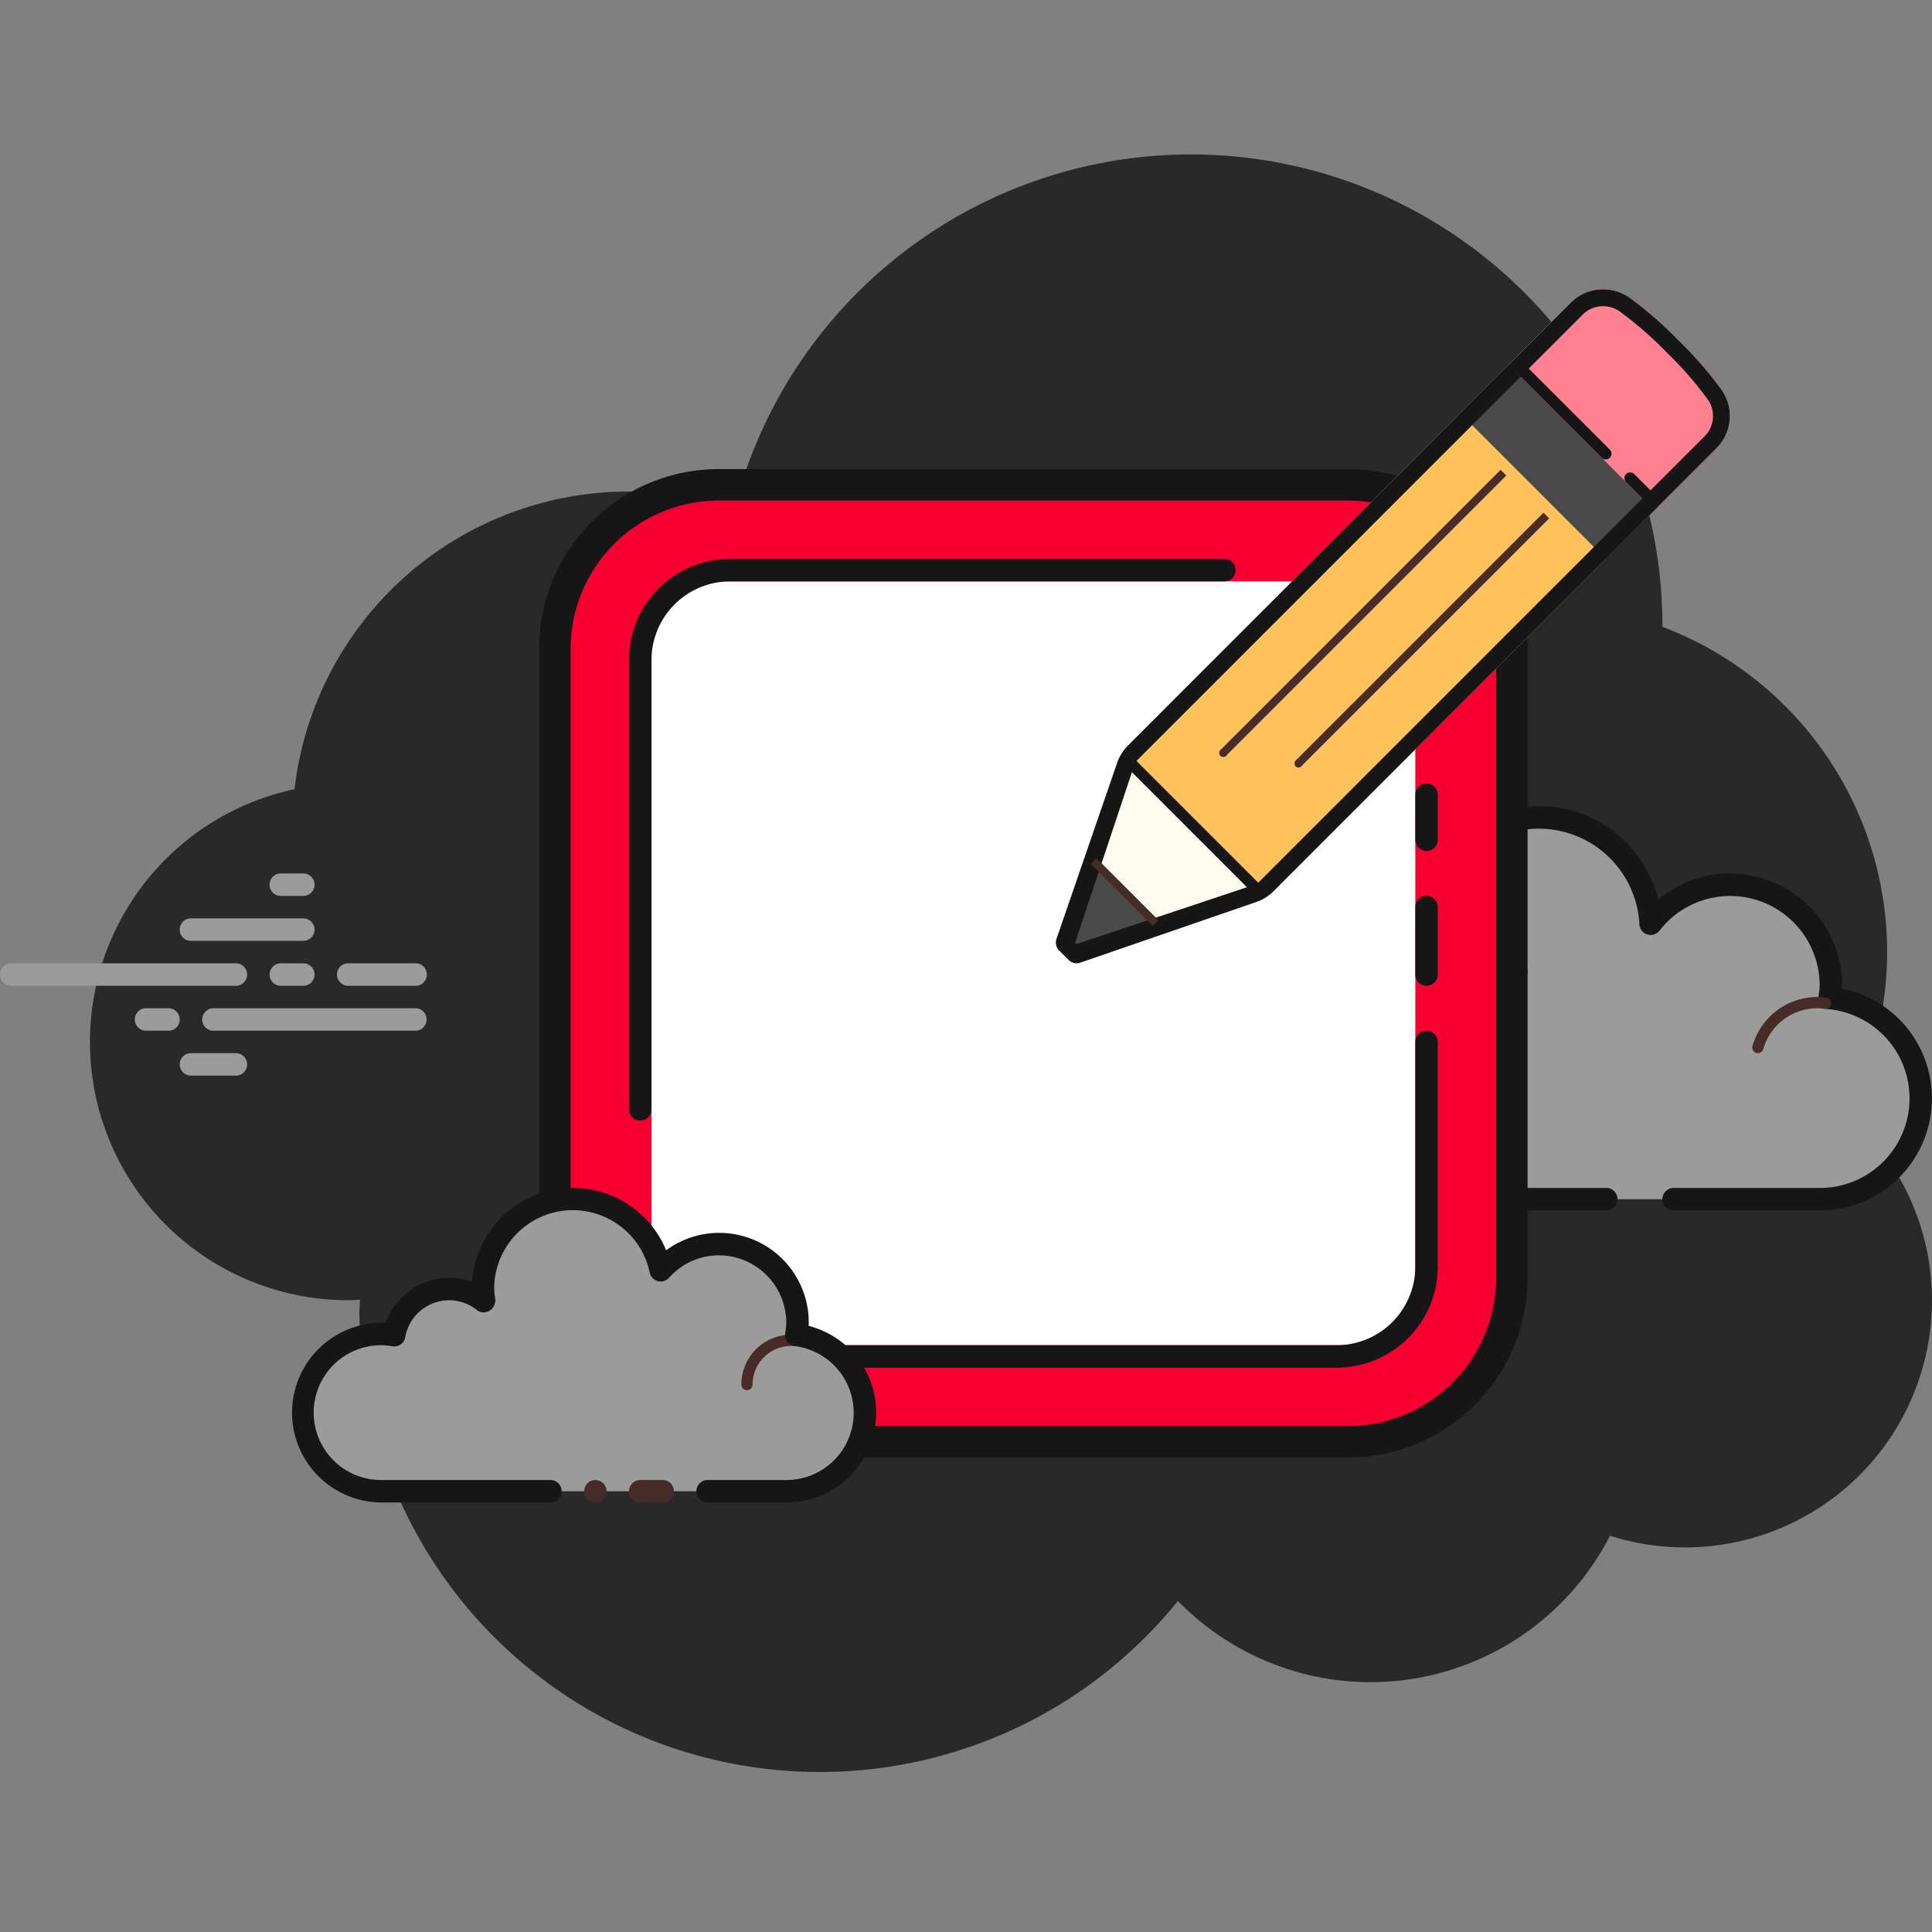 <svg id="asset_create" data-name="asset / create" xmlns="http://www.w3.org/2000/svg" xmlns:xlink="http://www.w3.org/1999/xlink" width="200" height="200" viewBox="0 0 200 200">
  <rect x="0" y="0" width="200" height="200" fill="#808080" stroke="none"/>
  <defs>
    <clipPath id="clip-path">
      <rect id="Mask" width="200" height="200" fill="none"/>
    </clipPath>
  </defs>
  <g id="ilustration_-_create" data-name="ilustration - create">
    <rect id="Mask-2" data-name="Mask" width="200" height="200" fill="none"/>
    <g id="ilustration_-_create-2" data-name="ilustration - create" clip-path="url(#clip-path)">
      <path id="Path" d="M181.9,99.326a35.984,35.984,0,0,0-19.107-50.437c0-.016,0-.033,0-.051A48.808,48.808,0,0,0,66.714,36.644,34.827,34.827,0,0,0,21.186,65.7a26.743,26.743,0,0,0,5.558,52.9c.412,0,.819-.028,1.223-.051-.009.407-.06.8-.06,1.214a47.659,47.659,0,0,0,84.73,29.967,27.848,27.848,0,0,0,44.726-6.753A25.564,25.564,0,0,0,181.9,99.326Z" transform="translate(9.302 16)" fill="#292929"/>
      <path id="Path-2" data-name="Path" d="M49.709,39.535h16.57a10.437,10.437,0,0,0,1.035-20.826,10.351,10.351,0,0,0,.128-1.267,10.428,10.428,0,0,0-18.667-6.428,11.6,11.6,0,0,0-23.193.614,11.487,11.487,0,0,0,.435,2.981,8.076,8.076,0,0,0-14.284,4.123,10.351,10.351,0,0,0-1.267-.128,10.465,10.465,0,0,0,0,20.93H49.709Z" transform="translate(122.093 84.605)" fill="#9b9b9b"/>
      <path id="Path-3" data-name="Path" d="M38.372,0A12.8,12.8,0,0,0,25.581,12.791V12.9a9.147,9.147,0,0,0-4.651-1.272,9.3,9.3,0,0,0-8.972,6.988c-.109-.007-.219-.012-.33-.012a11.628,11.628,0,0,0,0,23.256H45.349a1.163,1.163,0,0,0,0-2.326H11.628a9.3,9.3,0,0,1,0-18.6,6.016,6.016,0,0,1,.8.074l.328.044a1,1,0,0,0,.144.009,1.168,1.168,0,0,0,1.151-1.016,6.913,6.913,0,0,1,12.233-3.53,1.169,1.169,0,0,0,.9.423,1.131,1.131,0,0,0,.53-.13,1.162,1.162,0,0,0,.591-1.333,10.349,10.349,0,0,1-.393-2.681,10.442,10.442,0,0,1,20.87-.551,1.162,1.162,0,0,0,2.077.656A9.263,9.263,0,0,1,67.442,18.6a6.016,6.016,0,0,1-.074.8l-.044.328a1.163,1.163,0,0,0,1.037,1.3,9.275,9.275,0,0,1-.919,18.507H52.326a1.163,1.163,0,0,0,0,2.326H67.442a11.6,11.6,0,0,0,2.319-22.97q.007-.143.007-.286A11.641,11.641,0,0,0,58.14,6.977a11.469,11.469,0,0,0-7.4,2.707A12.759,12.759,0,0,0,38.372,0Z" transform="translate(120.93 83.442)" fill="#161616"/>
      <path id="Path-4" data-name="Path" d="M23.211,0a7,7,0,0,0-6.774,5.444,5.45,5.45,0,0,0-2.819-.793A5.528,5.528,0,0,0,8.146,9.46,6.111,6.111,0,0,0,6.788,9.3,6.837,6.837,0,0,0,0,15.656a.583.583,0,0,0,.537.623H.581a.581.581,0,0,0,.579-.54,5.673,5.673,0,0,1,5.626-5.274,5.652,5.652,0,0,1,1.716.3.517.517,0,0,0,.156.023.618.618,0,0,0,.363-.126.606.606,0,0,0,.237-.484,4.337,4.337,0,0,1,7.223-3.26.586.586,0,0,0,.384.147.537.537,0,0,0,.216-.044.574.574,0,0,0,.36-.493,5.835,5.835,0,0,1,5.77-5.36,5.73,5.73,0,0,1,1.586.249.562.562,0,0,0,.163.023A.582.582,0,0,0,25.115.293,6.839,6.839,0,0,0,23.211,0Z" transform="translate(132.603 99.721)" fill="#472b29"/>
      <path id="Path-5" data-name="Path" d="M6.706,0A6.992,6.992,0,0,0,.023,5.074a.581.581,0,0,0,.4.719.661.661,0,0,0,.16.021.581.581,0,0,0,.558-.423A5.825,5.825,0,0,1,6.706,1.163a5.948,5.948,0,0,1,.8.067.481.481,0,0,0,.081.007A.582.582,0,0,0,7.657.079,7.122,7.122,0,0,0,6.706,0Z" transform="translate(181.394 103.209)" fill="#472b29"/>
      <path id="Combined_Shape" data-name="Combined Shape" d="M19.768,20.93a1.163,1.163,0,0,1,0-2.326h4.651a1.163,1.163,0,0,1,0,2.326Zm2.326-4.651a1.163,1.163,0,1,1,0-2.326H43a1.163,1.163,0,1,1,0,2.326Zm-6.977,0a1.163,1.163,0,1,1,0-2.326h2.326a1.163,1.163,0,1,1,0,2.326Zm20.93-4.651a1.163,1.163,0,0,1,0-2.326h6.977a1.163,1.163,0,0,1,0,2.326Zm-6.977,0a1.163,1.163,0,1,1,0-2.326H31.4a1.163,1.163,0,0,1,0,2.326Zm-27.907,0a1.163,1.163,0,1,1,0-2.326H24.419a1.163,1.163,0,0,1,0,2.326Zm18.6-4.651a1.163,1.163,0,0,1,0-2.326H31.4a1.163,1.163,0,0,1,0,2.326Zm9.3-4.651A1.163,1.163,0,1,1,29.07,0H31.4a1.163,1.163,0,0,1,0,2.326Z" transform="translate(0 90.419)" fill="#9b9b9b"/>
      <path id="Path-6" data-name="Path" d="M0,81.447V16.279A16.279,16.279,0,0,1,16.279,0h65.17A16.279,16.279,0,0,1,97.728,16.279v65.17A16.279,16.279,0,0,1,81.449,97.728H16.279A16.283,16.283,0,0,1,0,81.447Z" transform="translate(58.114 50.858)" fill="#f70031"/>
      <path id="Shape" d="M83.721,102.326H18.6A18.606,18.606,0,0,1,0,83.721V18.6A18.6,18.6,0,0,1,18.6,0H83.721a18.6,18.6,0,0,1,18.6,18.6V83.721a18.605,18.605,0,0,1-18.6,18.6ZM18.6,3.256A15.366,15.366,0,0,0,3.256,18.605V83.721A15.366,15.366,0,0,0,18.6,99.07H83.721A15.366,15.366,0,0,0,99.07,83.721V18.605A15.366,15.366,0,0,0,83.721,3.256Z" transform="translate(55.814 48.558)" fill="#161616"/>
      <path id="Path-7" data-name="Path" d="M0,72.093V6.977A6.976,6.976,0,0,1,6.977,0H72.093A6.976,6.976,0,0,1,79.07,6.977V72.093a6.976,6.976,0,0,1-6.977,6.977H6.977A6.976,6.976,0,0,1,0,72.093Z" transform="translate(67.442 60.186)" fill="#fff"/>
      <path id="Path-8" data-name="Path" d="M52.326,34.884H1.163a1.163,1.163,0,1,1,0-2.326H52.326a8.148,8.148,0,0,0,8.14-8.14V1.163a1.163,1.163,0,0,1,2.326,0V24.419A10.478,10.478,0,0,1,52.326,34.884Z" transform="translate(86.047 106.698)" fill="#161616"/>
      <path id="Path-9" data-name="Path" d="M1.163,6.977A1.163,1.163,0,0,1,0,5.814V1.163a1.163,1.163,0,1,1,2.326,0V5.814A1.163,1.163,0,0,1,1.163,6.977Z" transform="translate(146.512 81.116)" fill="#161616"/>
      <path id="Path-10" data-name="Path" d="M1.163,9.3A1.163,1.163,0,0,1,0,8.14V1.163a1.163,1.163,0,1,1,2.326,0V8.14A1.163,1.163,0,0,1,1.163,9.3Z" transform="translate(146.512 92.744)" fill="#161616"/>
      <path id="Path-11" data-name="Path" d="M1.163,58.14A1.163,1.163,0,0,1,0,56.977V10.465A10.478,10.478,0,0,1,10.465,0H61.628a1.163,1.163,0,1,1,0,2.326H10.465a8.148,8.148,0,0,0-8.14,8.14V56.977A1.163,1.163,0,0,1,1.163,58.14Z" transform="translate(65.116 57.86)" fill="#161616"/>
      <g id="Group" transform="translate(30.233 122.977)">
        <path id="Path-12" data-name="Path" d="M41.86,30.233H50a8.119,8.119,0,0,0,1.035-16.174,8.128,8.128,0,0,0,.128-1.267A8.112,8.112,0,0,0,37,7.36,9.3,9.3,0,0,0,18.6,9.3a9.187,9.187,0,0,0,.13,1.3,5.768,5.768,0,0,0-9.328,3.481,8.127,8.127,0,0,0-1.267-.128,8.14,8.14,0,1,0,0,16.279H25.581" transform="translate(1.163 1.163)" fill="#9b9b9b"/>
        <path id="Path-13" data-name="Path" d="M.581,5.74A.582.582,0,0,1,0,5.158,5.164,5.164,0,0,1,5.158,0,14.7,14.7,0,0,1,8.051.316a.58.58,0,1,1-.3,1.121A11.717,11.717,0,0,0,5.16,1.163a4,4,0,0,0-4,4A.582.582,0,0,1,.581,5.74Z" transform="translate(46.512 15.191)" fill="#472b29"/>
        <circle id="Oval" cx="1.163" cy="1.163" r="1.163" transform="translate(30.233 30.233)" fill="#472b29"/>
        <path id="Path-14" data-name="Path" d="M51.163,32.558h-8.14a1.163,1.163,0,0,1,0-2.326h8.14a6.956,6.956,0,0,0,.888-13.858,1.163,1.163,0,0,1-1-1.333,7.313,7.313,0,0,0,.112-1.088,6.985,6.985,0,0,0-6.977-6.977A6.878,6.878,0,0,0,39.026,9.3a1.163,1.163,0,0,1-2-.537,8.137,8.137,0,0,0-16.1,1.7,6.715,6.715,0,0,0,.1.972,1.275,1.275,0,0,1-.563,1.256,1.141,1.141,0,0,1-1.293-.023,4.582,4.582,0,0,0-2.891-1.042,4.636,4.636,0,0,0-4.565,3.823,1.158,1.158,0,0,1-1.323.942A7.018,7.018,0,0,0,9.3,16.279a6.977,6.977,0,1,0,0,13.953H26.744a1.163,1.163,0,0,1,0,2.326H9.3a9.3,9.3,0,0,1,0-18.6c.137,0,.27,0,.4.014A6.96,6.96,0,0,1,16.279,9.3a6.76,6.76,0,0,1,2.351.419,10.462,10.462,0,0,1,20.1-3.27,9.271,9.271,0,0,1,14.76,7.5c0,.112,0,.221-.009.33a9.281,9.281,0,0,1-2.316,18.274Z" fill="#161616"/>
        <path id="Path-15" data-name="Path" d="M3.488,0H1.163a1.163,1.163,0,0,0,0,2.326H3.488A1.163,1.163,0,0,0,3.488,0Z" transform="translate(34.884 30.233)" fill="#472b29"/>
      </g>
      <g id="Group-2" data-name="Group" transform="translate(109.302 29.953)">
        <path id="Path-16" data-name="Path" d="M21.767,15.072,1.674,21.77,0,20.1,6.7,0Z" transform="translate(0 47.998)" fill="#fdfcee"/>
        <path id="Path-17" data-name="Path" d="M11.256,8.374,1.674,11.491,0,9.816,2.884,0Z" transform="translate(0.465 58.044)" fill="#4a4a4a"/>
        <path id="Path-18" data-name="Path" d="M61.267,16.461l-46.2,46.2L0,47.584l46.2-46.2A4.743,4.743,0,0,1,52.288.868a39.846,39.846,0,0,1,5.077,4.426,39.846,39.846,0,0,1,4.426,5.077A4.749,4.749,0,0,1,61.267,16.461Z" transform="translate(7.102 0)" fill="#ffc15c"/>
        <path id="Path-19" data-name="Path" d="M20.93,15.072l-5.86,5.86L0,5.86,5.86,0Z" transform="translate(41.86 6.97)" fill="#4a4a4a"/>
        <path id="Path-20" data-name="Path" d="M21.488,16.461,15.07,22.879,0,7.807,6.419,1.389A4.743,4.743,0,0,1,12.507.868a39.846,39.846,0,0,1,5.077,4.426,39.846,39.846,0,0,1,4.426,5.077A4.746,4.746,0,0,1,21.488,16.461Z" transform="translate(46.881 0)" fill="#ff8191"/>
        <rect id="Rectangle" width="1.163" height="19.011" transform="translate(7.115 49.23) rotate(-45)" fill="#161616"/>
        <path id="Path-21" data-name="Path" d="M9.94,9.94a.594.594,0,0,1-.837,0L.173,1.01A.592.592,0,0,1,1.01.173L9.94,9.1A.594.594,0,0,1,9.94,9.94Z" transform="translate(47.409 7.495)" fill="#161616"/>
        <path id="Path-22" data-name="Path" d="M3.1,3.1a.594.594,0,0,1-.837,0L.173,1.01A.592.592,0,0,1,1.01.173L3.1,2.266A.594.594,0,0,1,3.1,3.1Z" transform="translate(58.851 18.939)" fill="#161616"/>
        <path id="Shape-2" data-name="Shape" d="M2.146,69.767a1.168,1.168,0,0,1-.83-.349l-.967-.968a1.158,1.158,0,0,1-.272-1.242l6.269-18.2a4.67,4.67,0,0,1,1.11-1.772L53.3,1.388A4.7,4.7,0,0,1,56.649,0,4.768,4.768,0,0,1,59.39.867a40.129,40.129,0,0,1,5.077,4.426,40.011,40.011,0,0,1,4.46,5.127,4.717,4.717,0,0,1-.555,6.037L22.527,62.309a4.643,4.643,0,0,1-1.772,1.11L2.56,69.691A1.157,1.157,0,0,1,2.146,69.767Zm54.5-68.024a2.974,2.974,0,0,0-2.116.878L8.221,48.94,2,67.621l.151.151,18.679-6.228L67.139,15.226a2.96,2.96,0,0,0,.375-3.784,38.3,38.3,0,0,0-4.279-4.914A38.694,38.694,0,0,0,58.388,2.3,3.009,3.009,0,0,0,56.651,1.744Z" transform="translate(0)" fill="#161616"/>
        <path id="Rectangle-2" data-name="Rectangle" d="M.086,0H.914V9.077H.086Z" transform="translate(3.539 59.539) rotate(-45)" fill="#472b29"/>
        <path id="Rectangle-3" data-name="Rectangle" d="M0,.086H41.028V.914H0Z" transform="translate(16.971 47.633) rotate(-45)" fill="#472b29"/>
        <circle id="Oval-2" data-name="Oval" cx="0.414" cy="0.414" r="0.414" transform="translate(16.916 47.584)" fill="#472b29"/>
        <path id="Rectangle-4" data-name="Rectangle" d="M0,.086H36.29V.914H0Z" transform="translate(24.757 48.724) rotate(-45)" fill="#472b29"/>
        <circle id="Oval-3" data-name="Oval" cx="0.414" cy="0.414" r="0.414" transform="translate(24.702 48.672)" fill="#472b29"/>
      </g>
    </g>
  </g>
</svg>
